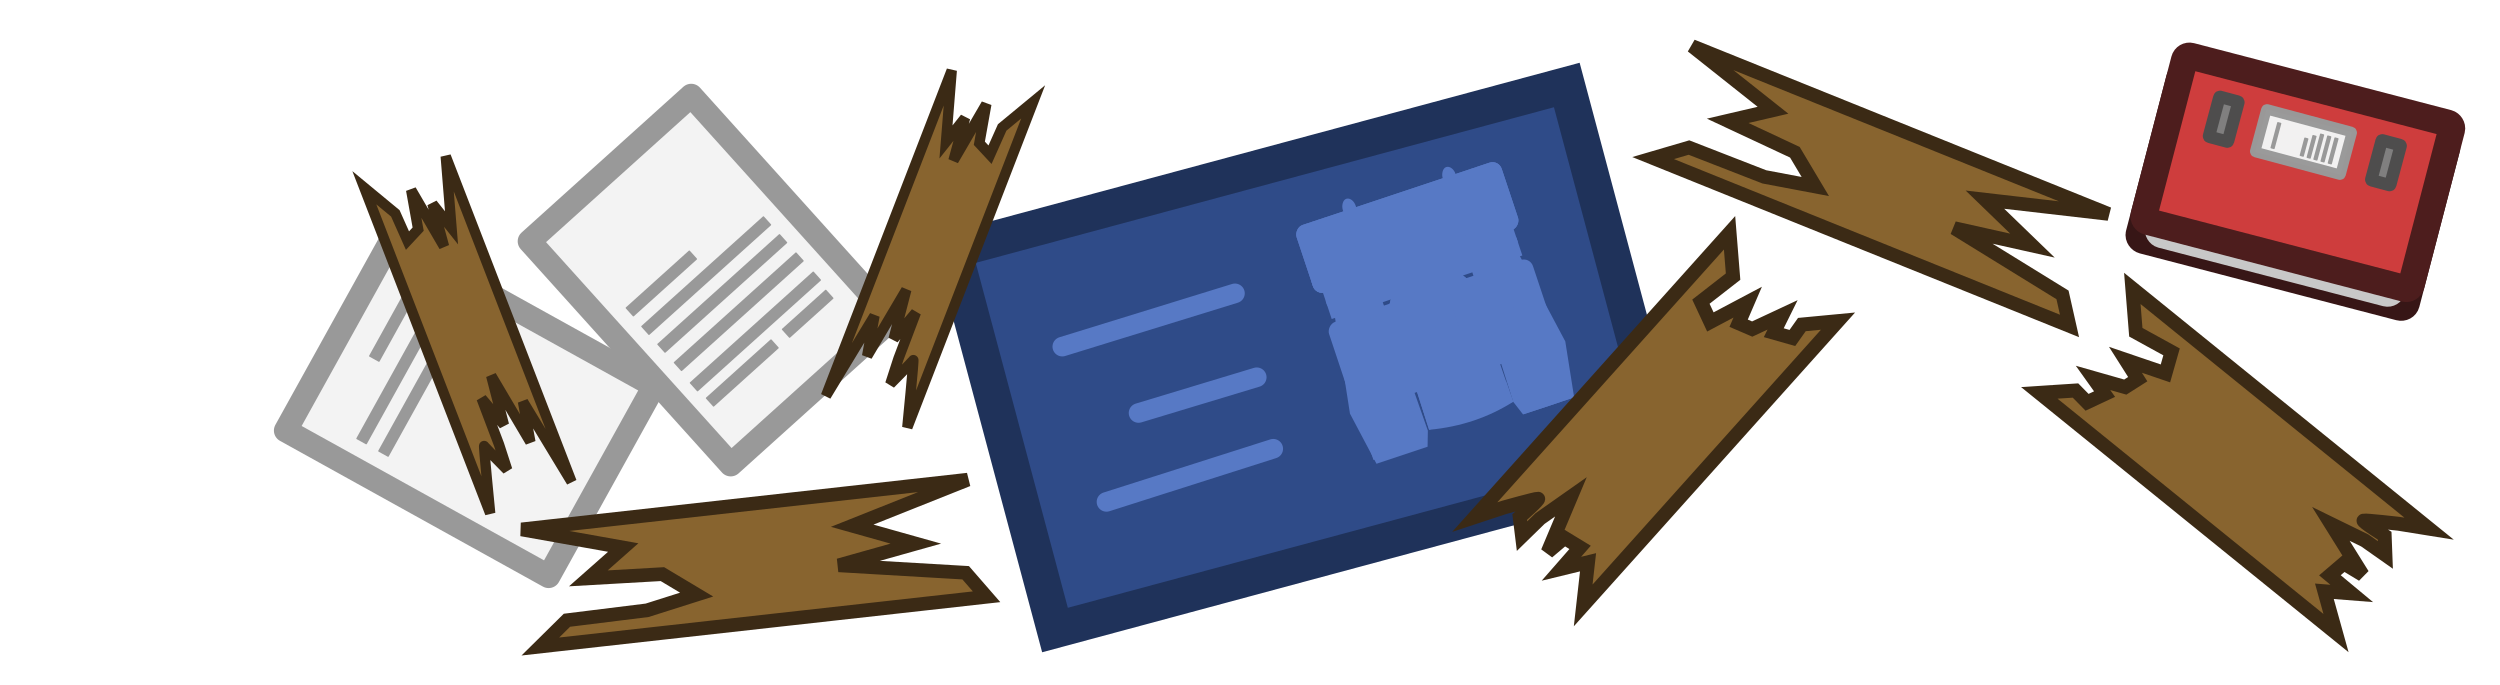 <svg xmlns="http://www.w3.org/2000/svg" width="482.265" height="132.196" viewBox="0 0 127.599 34.977"><path d="m3848.597 1405.892.12-1.848-.601-.59.418-.894.827.59-.469-1.647.404-.636.989.627-.695-2.04 1.098-.313 1.002 1.824 2.238.179-12.262-15.148.25 1.555s.192 1.67.162 1.785c-.029.115-.774-1.072-.774-1.072l-.981-.037.74 1.052.845 1.73-2.596-1.62.58.961-.606.71-.926-1.114.11 1.395-2.134-.594z" style="fill:#88642f;fill-opacity:1;stroke:#3b2a15;stroke-width:.711;stroke-linecap:square;stroke-linejoin:miter;stroke-miterlimit:4;stroke-dasharray:none;stroke-opacity:1" transform="matrix(0 -1 -1 0 1509.977 3868.649)"/><g transform="scale(1 -1) rotate(75 -138.007 160.48)"><rect width="8.719" height="14.096" x="232.978" y="121.221" rx=".263" ry=".283" style="fill:none;fill-opacity:1;stroke:#371616;stroke-width:1.37;stroke-linecap:round;stroke-linejoin:round;stroke-miterlimit:4;stroke-dasharray:none;stroke-opacity:1" transform="rotate(-179.599)"/><rect width="4.357" height="12.363" x="236.831" y="122.093" rx=".266" ry=".252" style="fill:#30839e;fill-opacity:1;stroke:#c8c8c8;stroke-width:1.342;stroke-linecap:round;stroke-linejoin:round;stroke-miterlimit:4;stroke-dasharray:none;stroke-opacity:1" transform="rotate(-179.599)"/><rect width="8.719" height="14.096" x="231.985" y="121.221" rx=".265" ry=".264" style="fill:#ce3d3d;fill-opacity:1;stroke:#4d1d1d;stroke-width:1.37;stroke-linecap:round;stroke-linejoin:round;stroke-miterlimit:4;stroke-dasharray:none;stroke-opacity:1" transform="rotate(-179.599)"/><rect width="2.112" height="1.006" x="-234.859" y="-126.067" rx=".033" ry=".033" style="opacity:.985;fill:gray;fill-opacity:1;stroke:#4d4d4d;stroke-width:.634;stroke-linecap:round;stroke-linejoin:round;stroke-dasharray:none;stroke-opacity:1;stop-color:#000"/><rect width="2.112" height="1.006" x="-234.859" y="-134.641" rx=".033" ry=".033" style="opacity:.985;fill:gray;fill-opacity:1;stroke:#4d4d4d;stroke-width:.634;stroke-linecap:round;stroke-linejoin:round;stroke-dasharray:none;stroke-opacity:1;stop-color:#000"/><rect width="2.257" height="4.513" x="-235.001" y="-132.055" rx=".033" ry=".033" style="opacity:.985;fill:#f3f3f3;fill-opacity:1;stroke:#999;stroke-width:.534;stroke-linecap:round;stroke-linejoin:round;stroke-dasharray:none;stroke-opacity:1;stop-color:#000"/><rect width=".975" height=".218" x="-234.605" y="129.785" rx=".033" ry=".033" style="fill:#999;fill-opacity:1;stroke:none;stroke-width:.337;stroke-linecap:round;stroke-linejoin:round;stroke-miterlimit:5;stroke-dasharray:none;stroke-opacity:1;paint-order:fill markers stroke" transform="matrix(1 0 0 -1 0 0)"/><rect width="1.213" height=".218" x="-234.61" y="130.153" rx=".033" ry=".033" style="fill:#999;fill-opacity:1;stroke:none;stroke-width:.375;stroke-linecap:round;stroke-linejoin:round;stroke-miterlimit:5;stroke-dasharray:none;stroke-opacity:1;paint-order:fill markers stroke" transform="matrix(1 0 0 -1 0 0)"/><rect width="1.389" height=".218" x="-234.614" y="130.51" rx=".033" ry=".033" style="fill:#999;fill-opacity:1;stroke:none;stroke-width:.402;stroke-linecap:round;stroke-linejoin:round;stroke-miterlimit:5;stroke-dasharray:none;stroke-opacity:1;paint-order:fill markers stroke" transform="matrix(1 0 0 -1 0 0)"/><rect width="1.389" height=".218" x="-234.614" y="130.887" rx=".033" ry=".033" style="fill:#999;fill-opacity:1;stroke:none;stroke-width:.402;stroke-linecap:round;stroke-linejoin:round;stroke-miterlimit:5;stroke-dasharray:none;stroke-opacity:1;paint-order:fill markers stroke" transform="matrix(1 0 0 -1 0 0)"/><rect width="1.389" height=".218" x="-234.614" y="131.27" rx=".033" ry=".033" style="fill:#999;fill-opacity:1;stroke:none;stroke-width:.402;stroke-linecap:round;stroke-linejoin:round;stroke-miterlimit:5;stroke-dasharray:none;stroke-opacity:1;paint-order:fill markers stroke" transform="matrix(1 0 0 -1 0 0)"/><rect width="1.389" height=".218" x="-234.614" y="128.246" rx=".033" ry=".033" style="fill:#999;fill-opacity:1;stroke:none;stroke-width:.402;stroke-linecap:round;stroke-linejoin:round;stroke-miterlimit:5;stroke-dasharray:none;stroke-opacity:1;paint-order:fill markers stroke" transform="matrix(1 0 0 -1 0 0)"/></g><g transform="rotate(-42.019 1753.907 3523.273)"><path d="M2821.12-241.035h11.113v15.346h-11.113z" style="fill:#f3f3f3;fill-opacity:1;stroke:#999;stroke-width:1.2;stroke-linecap:round;stroke-linejoin:round;stroke-dasharray:none;stroke-opacity:1;stop-color:#000"/><rect width="4.397" height=".608" x="2822.481" y="-235.233" rx=".033" ry=".033" style="fill:#999;fill-opacity:1;stroke:none;stroke-width:1.194;stroke-linecap:round;stroke-linejoin:round;stroke-miterlimit:5;stroke-dasharray:none;stroke-opacity:1;paint-order:fill markers stroke"/><rect width="8.419" height=".608" x="2822.439" y="-233.998" rx=".033" ry=".033" style="fill:#999;fill-opacity:1;stroke:none;stroke-width:1.194;stroke-linecap:round;stroke-linejoin:round;stroke-miterlimit:5;stroke-dasharray:none;stroke-opacity:1;paint-order:fill markers stroke"/><rect width="8.419" height=".608" x="2822.439" y="-232.774" rx=".033" ry=".033" style="fill:#999;fill-opacity:1;stroke:none;stroke-width:1.194;stroke-linecap:round;stroke-linejoin:round;stroke-miterlimit:5;stroke-dasharray:none;stroke-opacity:1;paint-order:fill markers stroke"/><rect width="8.419" height=".608" x="2822.439" y="-231.517" rx=".033" ry=".033" style="fill:#999;fill-opacity:1;stroke:none;stroke-width:1.194;stroke-linecap:round;stroke-linejoin:round;stroke-miterlimit:5;stroke-dasharray:none;stroke-opacity:1;paint-order:fill markers stroke"/><rect width="8.506" height=".608" x="2822.353" y="-230.201" rx=".033" ry=".033" style="fill:#999;fill-opacity:1;stroke:none;stroke-width:1.194;stroke-linecap:round;stroke-linejoin:round;stroke-miterlimit:5;stroke-dasharray:none;stroke-opacity:1;paint-order:fill markers stroke"/><rect width="4.5" height=".608" x="2822.44" y="-229.073" rx=".033" ry=".033" style="fill:#999;fill-opacity:1;stroke:none;stroke-width:1.194;stroke-linecap:round;stroke-linejoin:round;stroke-miterlimit:5;stroke-dasharray:none;stroke-opacity:1;paint-order:fill markers stroke"/><rect width="3.039" height=".608" x="2827.689" y="-229.085" rx=".033" ry=".033" style="fill:#999;fill-opacity:1;stroke:none;stroke-width:1.194;stroke-linecap:round;stroke-linejoin:round;stroke-miterlimit:5;stroke-dasharray:none;stroke-opacity:1;paint-order:fill markers stroke" transform="skewX(.004)"/></g><g transform="scale(-1 1) rotate(61 812.553 -2658.012)"><path d="M2744.408-635.302h11.113v15.346h-11.113z" style="fill:#f3f3f3;fill-opacity:1;stroke:#999;stroke-width:1.2;stroke-linecap:round;stroke-linejoin:round;stroke-dasharray:none;stroke-opacity:1;stop-color:#000"/><rect width="4.397" height=".608" x="2745.752" y="-633.428" rx=".033" ry=".033" style="fill:#999;fill-opacity:1;stroke:none;stroke-width:1.194;stroke-linecap:round;stroke-linejoin:round;stroke-miterlimit:5;stroke-dasharray:none;stroke-opacity:1;paint-order:fill markers stroke"/><rect width="8.419" height=".608" x="2745.728" y="-631.955" rx=".033" ry=".033" style="fill:#999;fill-opacity:1;stroke:none;stroke-width:1.194;stroke-linecap:round;stroke-linejoin:round;stroke-miterlimit:5;stroke-dasharray:none;stroke-opacity:1;paint-order:fill markers stroke"/><rect width="3.438" height=".608" x="2745.727" y="-629.357" rx=".033" ry=".033" style="fill:#999;fill-opacity:1;stroke:none;stroke-width:1.194;stroke-linecap:round;stroke-linejoin:round;stroke-miterlimit:5;stroke-dasharray:none;stroke-opacity:1;paint-order:fill markers stroke"/><rect width="8.419" height=".608" x="2745.744" y="-630.669" rx=".033" ry=".033" style="fill:#999;fill-opacity:1;stroke:none;stroke-width:1.194;stroke-linecap:round;stroke-linejoin:round;stroke-miterlimit:5;stroke-dasharray:none;stroke-opacity:1;paint-order:fill markers stroke"/></g><path d="m-455.304 26.716-.295 3.653.975-1.227-.593 2.175 1.678-2.882-.357 2 .545.585.62-1.391 1.582-1.307-6.423 16.617s.35-3.522.304-3.438c-.046.084-1.174 1.22-1.174 1.22l.418-1.293.89-2.352-1.14 1.35.65-2.512-2 3.384.377-2.057-2.48 4.092z" style="fill:#88642f;fill-opacity:1;stroke:#3b2a15;stroke-width:.529;stroke-linecap:square;stroke-opacity:1" transform="matrix(-1 0 0 1 -432.554 -18.739)"/><path d="M-384.543 4149.361h32.403v20.076h-32.403z" style="fill:#2f4b88;fill-opacity:1;stroke:#1f325a;stroke-width:1.852;stroke-linecap:butt;stroke-dasharray:none;stroke-opacity:1" transform="matrix(.966 -.26 -.258 -.966 1495.85 3940.458)"/><g stroke-miterlimit="10" data-paper-data="{&quot;isPaintingLayer&quot;:true}" style="mix-blend-mode:normal;fill:#5779c5;fill-opacity:1;stroke:none;stroke-width:1.222" transform="matrix(.057 -.019 -.019 -.057 62.853 30.383)"><path d="m202.502 79.903-4.551-12.88h-45.748l-7.903 47.531 14.89 88.175h41.333z" style="fill:#5779c5;fill-opacity:1;stroke:none;stroke-width:11.12;stroke-linecap:round;stroke-linejoin:round;stroke-miterlimit:2;stroke-dasharray:none;stroke-opacity:1"/><path d="m279.025 80.273 4.552-12.881h45.748l7.903 47.532-14.89 88.174h-41.333z" style="mix-blend-mode:normal;fill:#5779c5;fill-opacity:1;stroke:none;stroke-width:11.12;stroke-linecap:round;stroke-linejoin:round;stroke-miterlimit:2;stroke-dasharray:none;stroke-opacity:1"/><g style="mix-blend-mode:normal;fill:#5779c5;fill-opacity:1;stroke:none;stroke-width:1.222"><path d="m240.133 170.16-36.741-6.79-8.824 14.904 45.565 72.33 45.566-72.33-8.824-14.904z" style="fill:#5779c5;fill-opacity:1;stroke:none;stroke-width:11.12;stroke-linecap:round;stroke-linejoin:round;stroke-miterlimit:2;stroke-dasharray:none;stroke-opacity:1" transform="translate(0 -3.704)"/><path d="m239.546 170.16-36.154-6.79-8.824 14.904 45.565 17.566 45.566-17.566-9.411-14.904z" style="fill:#5779c5;fill-opacity:1;stroke:none;stroke-width:11.12;stroke-linecap:round;stroke-linejoin:round;stroke-miterlimit:2;stroke-dasharray:none;stroke-opacity:1" transform="translate(0 -3.704)"/><path d="m240.133 170.16-36.741-6.79-8.824 14.904 45.565 72.33 45.566-72.33-8.824-14.904z" style="mix-blend-mode:normal;fill:#5779c5;fill-opacity:1;stroke:none;stroke-width:11.12;stroke-linecap:round;stroke-linejoin:round;stroke-miterlimit:2;stroke-dasharray:none;stroke-opacity:1" transform="translate(0 -3.704)"/></g><path d="M241.394 209.996v-78.933M203.986 98.263l.222 17.99 37.186 14.81 37.409-32.284.222-18.506h-75.261z" style="fill:#5779c5;fill-opacity:1;stroke:none;stroke-width:11.12;stroke-linecap:round;stroke-linejoin:round;stroke-miterlimit:2;stroke-dasharray:none;stroke-opacity:1"/><path d="m204.208 116.252-.444-35.98c26.804-6.3 51.774-5.833 75.261 0l-.444 37.014-37.187 13.777z" style="fill:#5779c5;fill-opacity:1;stroke:none;stroke-width:11.12;stroke-linecap:round;stroke-linejoin:round;stroke-miterlimit:2;stroke-dasharray:none;stroke-opacity:1"/><path d="m209.585 110.706-.38-27.369c22.928-4.792 44.288-4.437 64.38 0l-.38 28.155-31.81 10.48z" style="mix-blend-mode:normal;fill:#5779c5;fill-opacity:1;stroke:none;stroke-width:8.97;stroke-linecap:round;stroke-linejoin:round;stroke-miterlimit:2;stroke-dasharray:none;stroke-opacity:1"/><ellipse cx="241.394" cy="100.924" rx="15.1" ry="7.827" style="fill:#5779c5;fill-opacity:1;stroke:none;stroke-width:11.12;stroke-linecap:round;stroke-linejoin:round;stroke-miterlimit:2;stroke-dasharray:none;stroke-opacity:1"/><path d="m204.208 116.252 37.186 14.811v78.933l-36.741-46.257z" style="fill:#5779c5;fill-opacity:1;stroke:none;stroke-width:11.12;stroke-linecap:round;stroke-linejoin:round;stroke-miterlimit:2;stroke-dasharray:none;stroke-opacity:1"/><path d="m277.993 116.252-37.186 14.811v78.933l36.742-46.257z" style="mix-blend-mode:normal;fill:#5779c5;fill-opacity:1;stroke:none;stroke-width:11.12;stroke-linecap:round;stroke-linejoin:round;stroke-miterlimit:2;stroke-dasharray:none;stroke-opacity:1"/><ellipse cx="223.532" cy="153.501" rx="6.211" ry="14.707" style="fill:#5779c5;fill-opacity:1;stroke:none;stroke-width:5.671;stroke-linecap:round;stroke-linejoin:round;stroke-miterlimit:2;stroke-dasharray:none;stroke-opacity:1"/><ellipse cx="257.416" cy="153.501" rx="6.211" ry="14.707" style="mix-blend-mode:normal;fill:#5779c5;fill-opacity:1;stroke:none;stroke-width:5.671;stroke-linecap:round;stroke-linejoin:round;stroke-miterlimit:2;stroke-dasharray:none;stroke-opacity:1"/><g style="fill:#5779c5;fill-opacity:1;stroke:none;stroke-width:1.222" transform="translate(23.205 -124.95)"><rect width="183.651" height="60.305" x="125.498" y="343.976" rx="8.156" ry="8.156" style="fill:#5779c5;fill-opacity:1;stroke:none;stroke-width:11.12;stroke-linecap:round;stroke-linejoin:round;stroke-miterlimit:2;stroke-dasharray:none;stroke-opacity:1"/><rect width="182.732" height="19.258" x="125.498" y="343.976" rx="8.156" ry="8.156" style="fill:#5779c5;fill-opacity:1;stroke:none;stroke-width:11.12;stroke-linecap:round;stroke-linejoin:round;stroke-miterlimit:2;stroke-dasharray:none;stroke-opacity:1"/><rect width="182.732" height="19.258" x="125.958" y="383.757" rx="8.156" ry="8.156" style="mix-blend-mode:normal;fill:#5779c5;fill-opacity:1;stroke:none;stroke-width:11.12;stroke-linecap:round;stroke-linejoin:round;stroke-miterlimit:2;stroke-dasharray:none;stroke-opacity:1"/><rect width="182.732" height="19.258" x="125.958" y="353.605" rx="8.156" ry="8.156" style="mix-blend-mode:normal;fill:#5779c5;fill-opacity:1;stroke:none;stroke-width:11.12;stroke-linecap:round;stroke-linejoin:round;stroke-miterlimit:2;stroke-dasharray:none;stroke-opacity:1"/><rect width="182.732" height="38.516" x="125.958" y="353.605" rx="8.156" ry="8.156" style="mix-blend-mode:normal;fill:#5779c5;fill-opacity:1;stroke:none;stroke-width:15.727;stroke-linecap:round;stroke-linejoin:round;stroke-miterlimit:2;stroke-dasharray:none;stroke-opacity:1"/><rect width="182.732" height="19.258" x="125.958" y="363.867" rx="8.156" ry="8.156" style="mix-blend-mode:normal;fill:#5779c5;fill-opacity:1;stroke:none;stroke-width:11.12;stroke-linecap:round;stroke-linejoin:round;stroke-miterlimit:2;stroke-dasharray:none;stroke-opacity:1"/><rect width="183.651" height="60.305" x="125.498" y="343.976" rx="8.156" ry="8.156" style="mix-blend-mode:normal;fill:#5779c5;fill-opacity:1;stroke:none;stroke-width:11.12;stroke-linecap:round;stroke-linejoin:round;stroke-miterlimit:2;stroke-dasharray:none;stroke-opacity:1"/><rect width="11.506" height="79.012" x="170.044" y="334.623" rx="8.156" ry="8.156" style="fill:#5779c5;fill-opacity:1;stroke:none;stroke-width:5.671;stroke-linecap:round;stroke-linejoin:round;stroke-miterlimit:2;stroke-dasharray:none;stroke-opacity:1"/><rect width="11.506" height="79.012" x="259.086" y="333.357" rx="8.156" ry="8.156" style="mix-blend-mode:normal;fill:#5779c5;fill-opacity:1;stroke:none;stroke-width:5.671;stroke-linecap:round;stroke-linejoin:round;stroke-miterlimit:2;stroke-dasharray:none;stroke-opacity:1"/></g><g style="fill:#5779c5;fill-opacity:1;stroke:none;stroke-width:1.222"><path d="m189.057 119.684-37.002-6.557v37.593c.56 2.703 10.112 2.67 12.241 2.863h49.522c2.13-.192 11.682-.16 12.241-2.863v-37.593z" style="mix-blend-mode:normal;fill:#5779c5;fill-opacity:1;stroke:none;stroke-width:5.671;stroke-linecap:round;stroke-linejoin:round;stroke-miterlimit:2;stroke-dasharray:none;stroke-opacity:1" transform="translate(2.948 94.33)"/><path d="m189.057 120.183-37.002.227v30.31c.56 2.703 10.112 2.67 12.241 2.863h49.522c2.13-.192 11.682-.16 12.241-2.863v-30.31z" style="mix-blend-mode:normal;fill:#5779c5;fill-opacity:1;stroke:none;stroke-width:5.671;stroke-linecap:round;stroke-linejoin:round;stroke-miterlimit:2;stroke-dasharray:none;stroke-opacity:1" transform="matrix(.779 0 0 .898 44.528 104.158)"/><path d="m189.057 120.183-37.002.227v15.745c.56 2.703 10.112 9.954 12.241 10.145 10.88 1.805 19.078 2.604 24.761 2.46 5.684.144 13.882-.655 24.761-2.46 2.13-.191 11.682-7.442 12.241-10.145V120.41z" style="mix-blend-mode:normal;fill:#5779c5;fill-opacity:1;stroke:none;stroke-width:5.671;stroke-linecap:round;stroke-linejoin:round;stroke-miterlimit:2;stroke-dasharray:none;stroke-opacity:1" transform="translate(2.948 75.31)"/><rect width="10.677" height="19.977" x="187.465" y="210.476" rx="8.156" ry="8.156" style="mix-blend-mode:normal;fill:#5779c5;fill-opacity:1;stroke:none;stroke-width:5.671;stroke-linecap:round;stroke-linejoin:round;stroke-miterlimit:2;stroke-dasharray:none;stroke-opacity:1"/></g><g style="fill:#5779c5;fill-opacity:1;stroke:none;stroke-width:1.222" transform="translate(7.282)"><path d="m189.057 119.684-37.002-6.557v37.593c.56 2.703 10.112 2.67 12.241 2.863h49.522c2.13-.192 11.682-.16 12.241-2.863v-37.593z" style="mix-blend-mode:normal;fill:#5779c5;fill-opacity:1;stroke:none;stroke-width:5.671;stroke-linecap:round;stroke-linejoin:round;stroke-miterlimit:2;stroke-dasharray:none;stroke-opacity:1" transform="translate(92.36 94.33)"/><path d="m189.057 120.183-37.002.227v30.31c.56 2.703 10.112 2.67 12.241 2.863h49.522c2.13-.192 11.682-.16 12.241-2.863v-30.31z" style="mix-blend-mode:normal;fill:#5779c5;fill-opacity:1;stroke:none;stroke-width:5.671;stroke-linecap:round;stroke-linejoin:round;stroke-miterlimit:2;stroke-dasharray:none;stroke-opacity:1" transform="matrix(.779 0 0 .898 133.94 104.158)"/><path d="m189.057 120.183-37.002.227v15.745c.56 2.703 10.112 9.954 12.241 10.145 10.88 1.805 19.078 2.604 24.761 2.46 5.684.144 13.882-.655 24.761-2.46 2.13-.191 11.682-7.442 12.241-10.145V120.41z" style="mix-blend-mode:normal;fill:#5779c5;fill-opacity:1;stroke:none;stroke-width:5.671;stroke-linecap:round;stroke-linejoin:round;stroke-miterlimit:2;stroke-dasharray:none;stroke-opacity:1" transform="translate(92.36 75.31)"/><rect width="10.677" height="19.977" x="276.876" y="210.476" rx="8.156" ry="8.156" style="mix-blend-mode:normal;fill:#5779c5;fill-opacity:1;stroke:none;stroke-width:5.671;stroke-linecap:round;stroke-linejoin:round;stroke-miterlimit:2;stroke-dasharray:none;stroke-opacity:1"/></g><rect width="182.549" height="78.53" x="148.859" y="113.964" rx="8.156" ry="8.156" style="mix-blend-mode:normal;fill:#5779c5;fill-opacity:1;stroke:none;stroke-width:11.12;stroke-linecap:round;stroke-linejoin:round;stroke-miterlimit:2;stroke-dasharray:none;stroke-opacity:1"/><g style="mix-blend-mode:normal;fill:#5779c5;fill-opacity:1;stroke:none;stroke-width:1.222"><path d="m189.057 119.405-22.437-6.278v30.31c.56 2.704 10.112 2.672 12.241 2.863h20.392c2.13-.191 11.682-.16 12.242-2.863v-30.31z" style="mix-blend-mode:normal;fill:#5779c5;fill-opacity:1;stroke:none;stroke-width:5.671;stroke-linecap:round;stroke-linejoin:round;stroke-miterlimit:2;stroke-dasharray:none;stroke-opacity:1" transform="translate(-6.762 39.82)"/><g style="mix-blend-mode:normal;fill:#5779c5;fill-opacity:1;stroke:none;stroke-width:1.222" transform="translate(-18.536 31.475)"><path d="m189.057 119.405-22.437-6.278v39.903c.56 2.704 10.112 2.671 12.241 2.863h20.392c2.13-.192 11.682-.16 12.242-2.863v-39.903z" style="fill:#5779c5;fill-opacity:1;stroke:none;stroke-width:5.671;stroke-linecap:round;stroke-linejoin:round;stroke-miterlimit:2;stroke-dasharray:none;stroke-opacity:1" transform="translate(11.774 -1.247)"/><path d="m189.057 120.198-18.316.212v30.31c.56 2.703 10.112 2.67 12.242 2.863H195.132c2.13-.192 11.681-.16 12.241-2.863v-30.31z" style="mix-blend-mode:normal;fill:#5779c5;fill-opacity:1;stroke:none;stroke-width:5.671;stroke-linecap:round;stroke-linejoin:round;stroke-miterlimit:2;stroke-dasharray:none;stroke-opacity:1" transform="matrix(.779 0 0 .898 54.085 6.576)"/><path d="m189.057 120.192-22.437.218v23.027c.56 2.704 10.112 2.672 12.241 2.863 10.879 1.805 4.513 2.604 10.196 2.46 5.684.144-.682-.655 10.196-2.46 2.13-.191 11.682-.16 12.242-2.863V120.41z" style="mix-blend-mode:normal;fill:#5779c5;fill-opacity:1;stroke:none;stroke-width:5.671;stroke-linecap:round;stroke-linejoin:round;stroke-miterlimit:2;stroke-dasharray:none;stroke-opacity:1" transform="translate(11.774 -20.268)"/><rect width="10.677" height="19.977" x="196.104" y="117.297" rx="8.156" ry="8.156" style="fill:#5779c5;fill-opacity:1;stroke:none;stroke-width:5.671;stroke-linecap:round;stroke-linejoin:round;stroke-miterlimit:2;stroke-dasharray:none;stroke-opacity:1"/></g></g><g style="mix-blend-mode:normal;fill:#5779c5;fill-opacity:1;stroke:none;stroke-width:1.222"><path d="m189.057 119.405-22.437-6.278v30.31c.56 2.704 10.112 2.672 12.241 2.863h20.392c2.13-.191 11.682-.16 12.242-2.863v-30.31z" style="mix-blend-mode:normal;fill:#5779c5;fill-opacity:1;stroke:none;stroke-width:5.671;stroke-linecap:round;stroke-linejoin:round;stroke-miterlimit:2;stroke-dasharray:none;stroke-opacity:1" transform="translate(109.756 39.82)"/><g style="mix-blend-mode:normal;fill:#5779c5;fill-opacity:1;stroke:none;stroke-width:1.222" transform="translate(97.982 31.475)"><path d="m189.057 119.405-22.437-6.278v39.903c.56 2.704 10.112 2.671 12.241 2.863h20.392c2.13-.192 11.682-.16 12.242-2.863v-39.903z" style="fill:#5779c5;fill-opacity:1;stroke:none;stroke-width:5.671;stroke-linecap:round;stroke-linejoin:round;stroke-miterlimit:2;stroke-dasharray:none;stroke-opacity:1" transform="translate(11.774 -1.247)"/><path d="m189.057 120.198-18.316.212v30.31c.56 2.703 10.112 2.67 12.242 2.863H195.132c2.13-.192 11.681-.16 12.241-2.863v-30.31z" style="mix-blend-mode:normal;fill:#5779c5;fill-opacity:1;stroke:none;stroke-width:5.671;stroke-linecap:round;stroke-linejoin:round;stroke-miterlimit:2;stroke-dasharray:none;stroke-opacity:1" transform="matrix(.779 0 0 .898 54.085 6.576)"/><path d="m189.057 120.192-22.437.218v23.027c.56 2.704 10.112 2.672 12.241 2.863 10.879 1.805 4.513 2.604 10.196 2.46 5.684.144-.682-.655 10.196-2.46 2.13-.191 11.682-.16 12.242-2.863V120.41z" style="mix-blend-mode:normal;fill:#5779c5;fill-opacity:1;stroke:none;stroke-width:5.671;stroke-linecap:round;stroke-linejoin:round;stroke-miterlimit:2;stroke-dasharray:none;stroke-opacity:1" transform="translate(11.774 -20.268)"/><rect width="10.677" height="19.977" x="196.104" y="117.297" rx="8.156" ry="8.156" style="fill:#5779c5;fill-opacity:1;stroke:none;stroke-width:5.671;stroke-linecap:round;stroke-linejoin:round;stroke-miterlimit:2;stroke-dasharray:none;stroke-opacity:1"/></g></g><g style="fill:#5779c5;fill-opacity:1;stroke:none;stroke-width:1.222"><path d="m189.057 119.405-22.437-6.278v30.31c.56 2.704 10.112 2.672 12.241 2.863h20.392c2.13-.191 11.682-.16 12.242-2.863v-30.31z" style="mix-blend-mode:normal;fill:#5779c5;fill-opacity:1;stroke:none;stroke-width:5.671;stroke-linecap:round;stroke-linejoin:round;stroke-miterlimit:2;stroke-dasharray:none;stroke-opacity:1" transform="translate(117.393 -24.187)"/><g style="mix-blend-mode:normal;fill:#5779c5;fill-opacity:1;stroke:none;stroke-width:1.222" transform="translate(105.62 -32.533)"><path d="m189.057 119.405-22.437-6.278v30.31c.56 2.704 10.112 2.672 12.241 2.863h20.392c2.13-.191 11.682-.16 12.242-2.863v-30.31z" style="fill:#5779c5;fill-opacity:1;stroke:none;stroke-width:5.671;stroke-linecap:round;stroke-linejoin:round;stroke-miterlimit:2;stroke-dasharray:none;stroke-opacity:1" transform="translate(11.774 -1.247)"/><path d="m189.057 120.198-18.316.212v30.31c.56 2.703 10.112 2.67 12.242 2.863H195.132c2.13-.192 11.681-.16 12.241-2.863v-30.31z" style="mix-blend-mode:normal;fill:#5779c5;fill-opacity:1;stroke:none;stroke-width:5.671;stroke-linecap:round;stroke-linejoin:round;stroke-miterlimit:2;stroke-dasharray:none;stroke-opacity:1" transform="matrix(.779 0 0 .898 54.085 -.707)"/><path d="m189.057 120.192-22.437.218v15.745c.56 2.703 10.112 2.671 12.241 2.863 10.879 1.804 4.513 2.604 10.196 2.46 5.684.144-.682-.656 10.196-2.46 2.13-.192 11.682-.16 12.242-2.863V120.41z" style="mix-blend-mode:normal;fill:#5779c5;fill-opacity:1;stroke:none;stroke-width:5.671;stroke-linecap:round;stroke-linejoin:round;stroke-miterlimit:2;stroke-dasharray:none;stroke-opacity:1" transform="translate(11.774 -20.268)"/><rect width="10.677" height="19.977" x="196.104" y="108.323" rx="8.156" ry="8.156" style="fill:#5779c5;fill-opacity:1;stroke:none;stroke-width:5.671;stroke-linecap:round;stroke-linejoin:round;stroke-miterlimit:2;stroke-dasharray:none;stroke-opacity:1"/></g></g><g style="mix-blend-mode:normal;fill:#5779c5;fill-opacity:1;stroke:none;stroke-width:1.222"><path d="m189.057 119.405-22.437-6.278v30.31c.56 2.704 10.112 2.672 12.241 2.863h20.392c2.13-.191 11.682-.16 12.242-2.863v-30.31z" style="mix-blend-mode:normal;fill:#5779c5;fill-opacity:1;stroke:none;stroke-width:5.671;stroke-linecap:round;stroke-linejoin:round;stroke-miterlimit:2;stroke-dasharray:none;stroke-opacity:1" transform="translate(-15.829 -20.917)"/><g style="mix-blend-mode:normal;fill:#5779c5;fill-opacity:1;stroke:none;stroke-width:1.222" transform="translate(-27.602 -29.263)"><path d="m189.057 119.405-22.437-6.278v30.31c.56 2.704 10.112 2.672 12.241 2.863h20.392c2.13-.191 11.682-.16 12.242-2.863v-30.31z" style="fill:#5779c5;fill-opacity:1;stroke:none;stroke-width:5.671;stroke-linecap:round;stroke-linejoin:round;stroke-miterlimit:2;stroke-dasharray:none;stroke-opacity:1" transform="translate(11.774 -1.247)"/><path d="m189.057 120.198-18.316.212v30.31c.56 2.703 10.112 2.67 12.242 2.863H195.132c2.13-.192 11.681-.16 12.241-2.863v-30.31z" style="mix-blend-mode:normal;fill:#5779c5;fill-opacity:1;stroke:none;stroke-width:5.671;stroke-linecap:round;stroke-linejoin:round;stroke-miterlimit:2;stroke-dasharray:none;stroke-opacity:1" transform="matrix(.779 0 0 .898 54.085 -.707)"/><path d="m189.057 120.192-22.437.218v15.745c.56 2.703 10.112 2.671 12.241 2.863 10.879 1.804 4.513 2.604 10.196 2.46 5.684.144-.682-.656 10.196-2.46 2.13-.192 11.682-.16 12.242-2.863V120.41z" style="mix-blend-mode:normal;fill:#5779c5;fill-opacity:1;stroke:none;stroke-width:5.671;stroke-linecap:round;stroke-linejoin:round;stroke-miterlimit:2;stroke-dasharray:none;stroke-opacity:1" transform="translate(11.774 -20.268)"/><rect width="10.677" height="19.977" x="196.104" y="108.323" rx="8.156" ry="8.156" style="fill:#5779c5;fill-opacity:1;stroke:none;stroke-width:5.671;stroke-linecap:round;stroke-linejoin:round;stroke-miterlimit:2;stroke-dasharray:none;stroke-opacity:1"/></g></g><g style="mix-blend-mode:normal;fill:#5779c5;fill-opacity:1;stroke:none;stroke-width:1.222"><path d="m189.057 119.405-22.437-6.278v30.31c.56 2.704 10.112 2.672 12.241 2.863h20.392c2.13-.191 11.682-.16 12.242-2.863v-30.31z" style="mix-blend-mode:normal;fill:#5779c5;fill-opacity:1;stroke:none;stroke-width:5.671;stroke-linecap:round;stroke-linejoin:round;stroke-miterlimit:2;stroke-dasharray:none;stroke-opacity:1" transform="translate(51.497 38.632)"/><g style="mix-blend-mode:normal;fill:#5779c5;fill-opacity:1;stroke:none;stroke-width:1.222" transform="translate(39.723 30.286)"><path d="m189.057 119.405-22.437-6.278v39.903c.56 2.704 10.112 2.671 12.241 2.863h20.392c2.13-.192 11.682-.16 12.242-2.863v-39.903z" style="fill:#5779c5;fill-opacity:1;stroke:none;stroke-width:5.671;stroke-linecap:round;stroke-linejoin:round;stroke-miterlimit:2;stroke-dasharray:none;stroke-opacity:1" transform="translate(11.774 -1.247)"/><path d="m189.057 120.198-18.316.212v30.31c.56 2.703 10.112 2.67 12.242 2.863H195.132c2.13-.192 11.681-.16 12.241-2.863v-30.31z" style="mix-blend-mode:normal;fill:#5779c5;fill-opacity:1;stroke:none;stroke-width:5.671;stroke-linecap:round;stroke-linejoin:round;stroke-miterlimit:2;stroke-dasharray:none;stroke-opacity:1" transform="matrix(.779 0 0 .898 54.085 6.576)"/><path d="m189.057 120.192-22.437.218v23.027c.56 2.704 10.112 2.672 12.241 2.863 10.879 1.805 4.513 2.604 10.196 2.46 5.684.144-.682-.655 10.196-2.46 2.13-.191 11.682-.16 12.242-2.863V120.41z" style="mix-blend-mode:normal;fill:#5779c5;fill-opacity:1;stroke:none;stroke-width:5.671;stroke-linecap:round;stroke-linejoin:round;stroke-miterlimit:2;stroke-dasharray:none;stroke-opacity:1" transform="translate(11.774 -20.268)"/><rect width="10.677" height="19.977" x="196.104" y="117.297" rx="8.156" ry="8.156" style="fill:#5779c5;fill-opacity:1;stroke:none;stroke-width:5.671;stroke-linecap:round;stroke-linejoin:round;stroke-miterlimit:2;stroke-dasharray:none;stroke-opacity:1"/></g></g></g><path d="m3917.554 1430.864-2.712 8.512M3921.203 1431.706l-1.824 6.033M3925.486 1432.818l-2.72 8.813" style="fill:#5779c5;fill-opacity:1;stroke:#5779c5;stroke-width:1;stroke-linecap:round;stroke-dasharray:none;stroke-opacity:1" transform="matrix(0 -1 -1 0 1495.85 3940.458)"/><path d="m3866.297 1423.614-3.275-4.13-.54 2.313-1.604-3.43-1.749-1.043.493 2.605 1.496 3.844-.537 1.83-8.569-21.253 1.585.357 3.408 5.526-.892-3.992 2.345 2.426-.728-6.307zM3841.628 1483.358l-.925-5.19-1.573 1.78.216-3.78-1.045-1.748-.801 2.527-.508 4.094-1.34 1.357 2.538-22.775 1.226 1.066.38 6.481 1.107-3.937.914 3.248 2.35-5.898z" style="fill:#88642f;fill-opacity:1;stroke:#3b2a15;stroke-width:.699;stroke-linecap:square;stroke-opacity:1" transform="matrix(0 -1 -1 0 1509.977 3868.649)"/><path d="m-481.13 22.332.294 3.653-.975-1.227.593 2.175-1.678-2.882.357 2-.545.585-.62-1.391-1.582-1.307 6.423 16.617s-.35-3.522-.304-3.438c.046.084 1.174 1.22 1.174 1.22l-.418-1.293-.89-2.352 1.14 1.35-.65-2.512 2 3.384-.377-2.057 2.48 4.092z" style="fill:#88642f;fill-opacity:1;stroke:#3b2a15;stroke-width:.529;stroke-linecap:square;stroke-opacity:1" transform="matrix(-1 0 0 1 -432.554 -18.739)"/><path d="m132.961 223.568-1.844.175-.485.686-.95-.27.45-.91-1.55.724-.693-.298.463-1.075-1.905 1.01-.483-1.035 1.642-1.279-.18-2.237-13.007 14.512 1.496-.494s1.618-.455 1.736-.444c.119.01-.936.935-.936.935l.12.974.92-.898 1.575-1.108-1.188 2.82.858-.726.798.486-.954 1.09 1.36-.33-.248 2.202z" style="fill:#88642f;fill-opacity:1;stroke:#3b2a15;stroke-width:.711;stroke-linecap:square;stroke-linejoin:miter;stroke-miterlimit:4;stroke-dasharray:none;stroke-opacity:1" transform="translate(-39.15 -207.178)"/></svg>